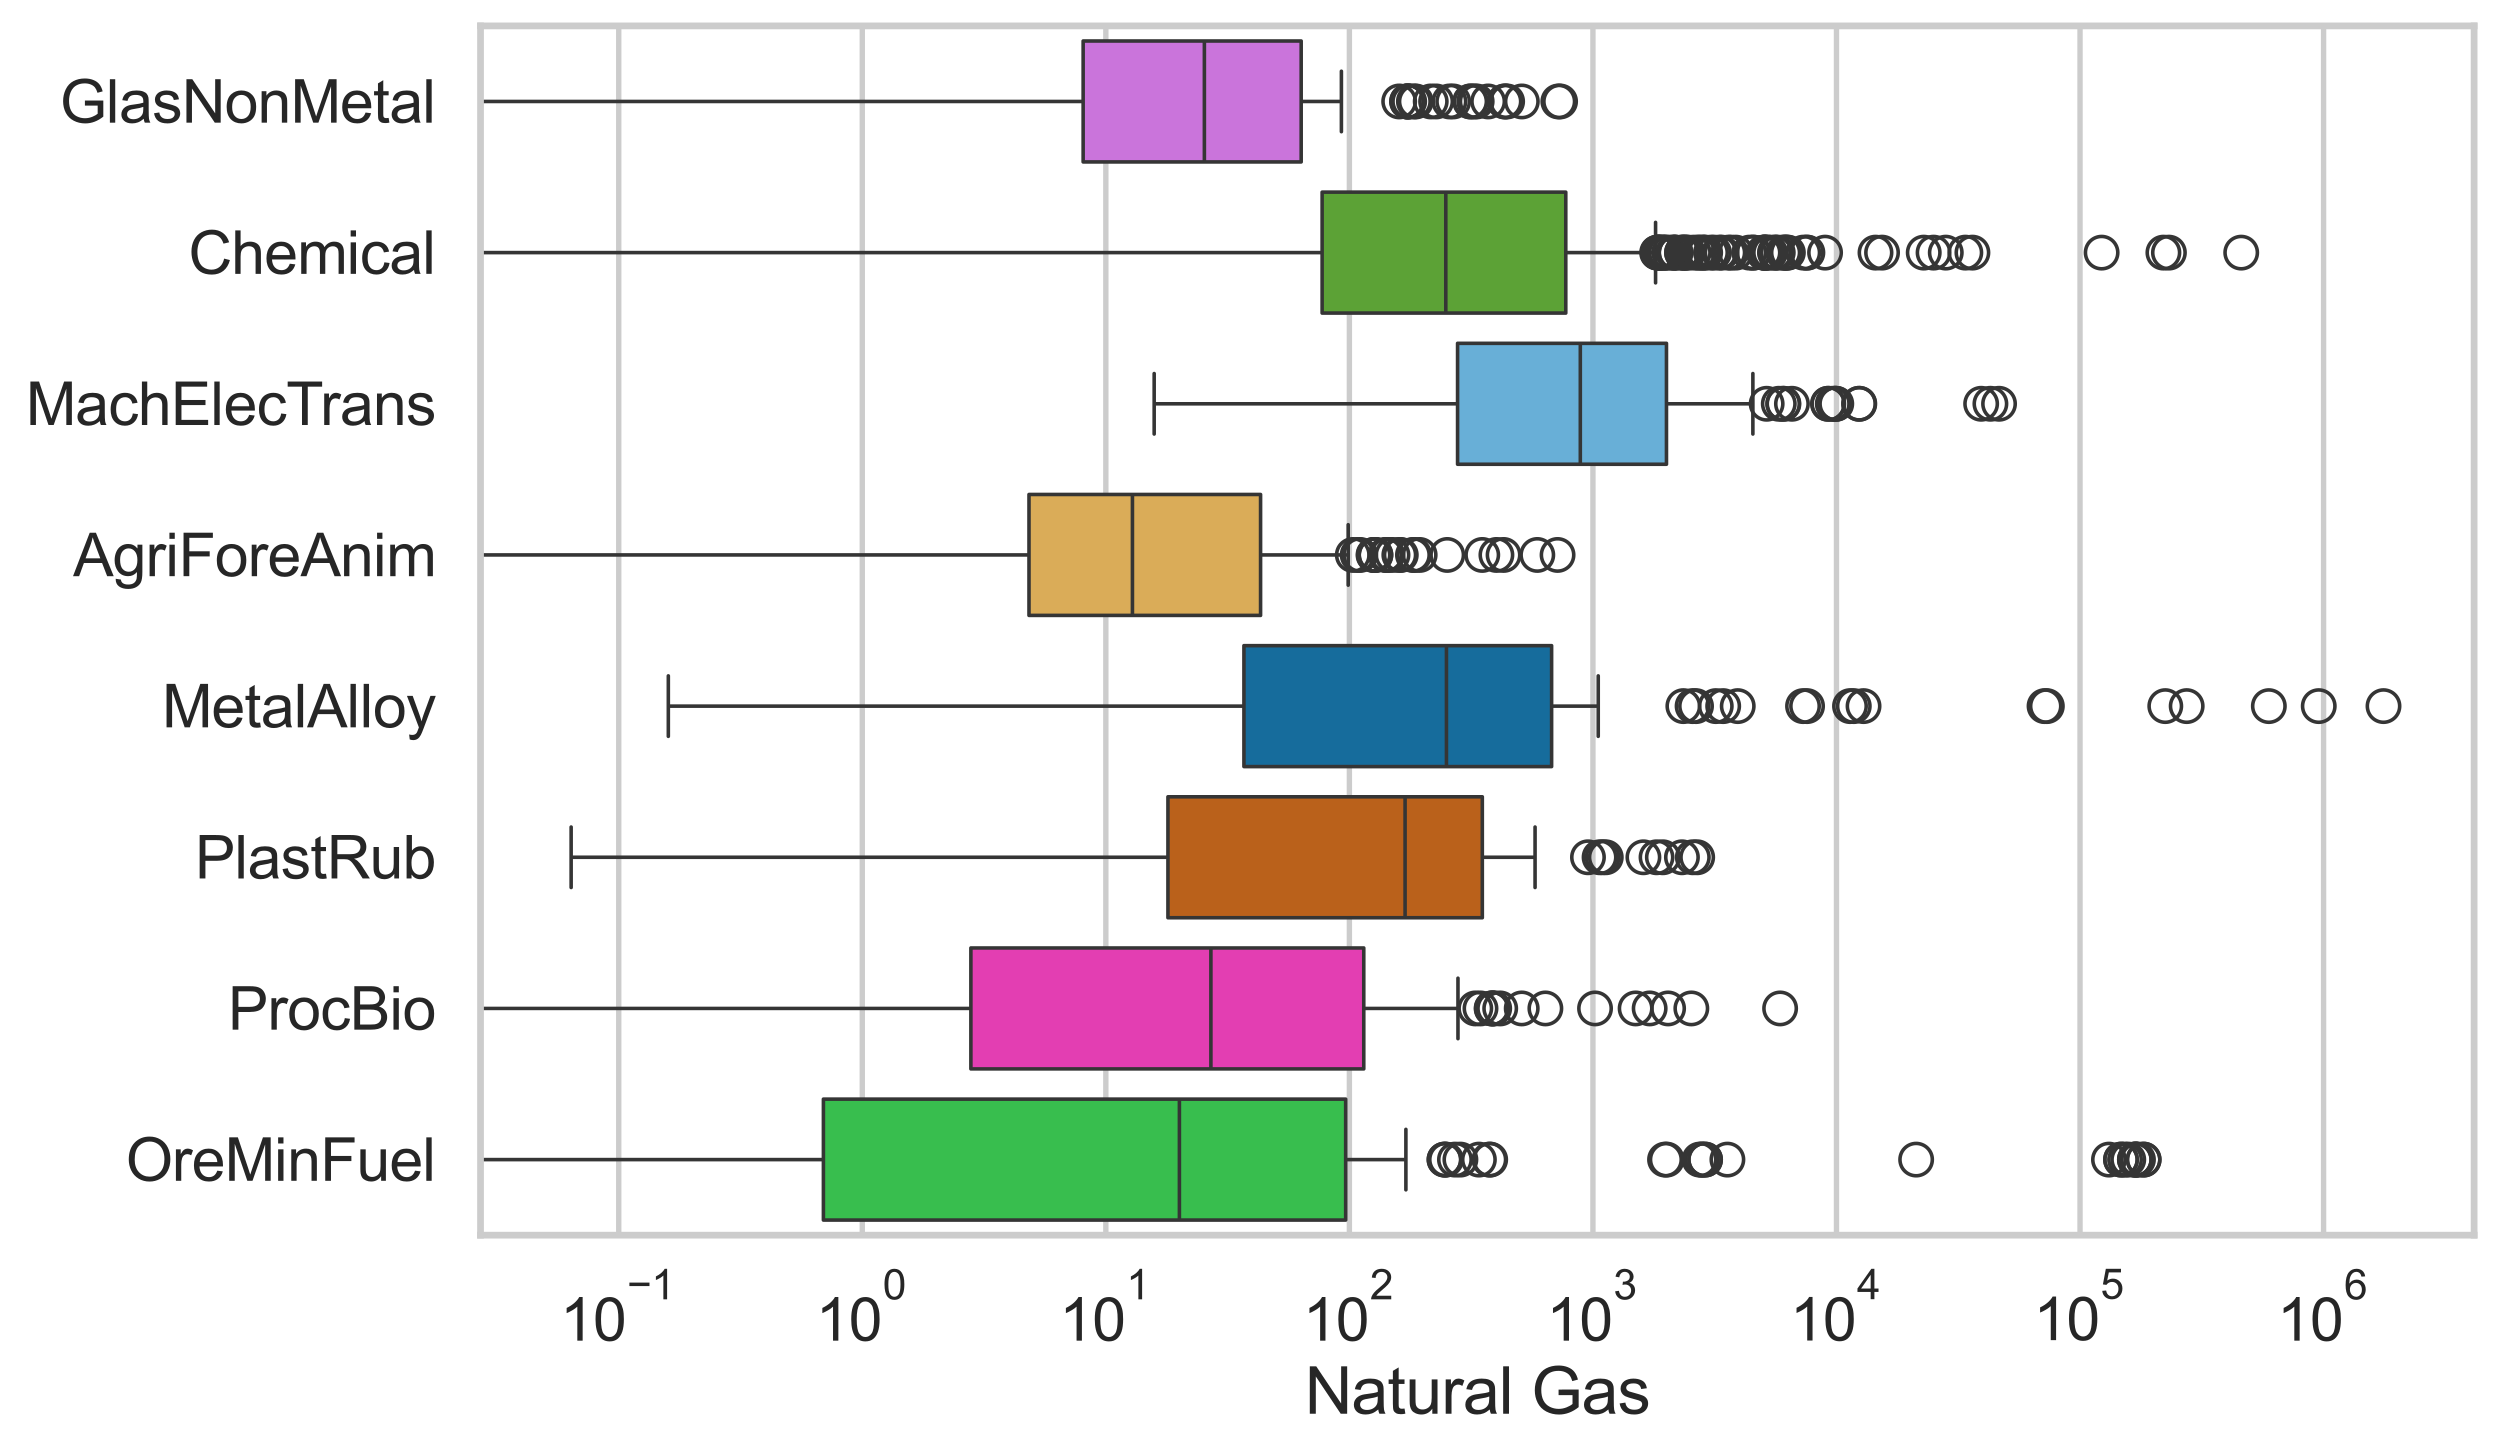 <?xml version="1.0" encoding="utf-8" standalone="no"?>
<!DOCTYPE svg PUBLIC "-//W3C//DTD SVG 1.1//EN"
  "http://www.w3.org/Graphics/SVG/1.1/DTD/svg11.dtd">
<svg xmlns:xlink="http://www.w3.org/1999/xlink" width="695.577pt" height="404.121pt" viewBox="0 0 695.577 404.121" xmlns="http://www.w3.org/2000/svg" version="1.1">
 <defs>
  <style type="text/css">*{stroke-linejoin: round; stroke-linecap: butt}</style>
 </defs>
 <g id="figure_1">
  <g id="patch_1">
   <path d="M 0 404.121 
L 695.577 404.121 
L 695.577 0 
L 0 0 
z
" style="fill: #ffffff"/>
  </g>
  <g id="axes_1">
   <g id="patch_2">
    <path d="M 133.697 343.665 
L 688.377 343.665 
L 688.377 7.2 
L 133.697 7.2 
z
" style="fill: #ffffff"/>
   </g>
   <g id="matplotlib.axis_1">
    <g id="xtick_1">
     <g id="line2d_1">
      <path d="M 172.153 343.665 
L 172.153 7.2 
" clip-path="url(#p29dac1b03d)" style="fill: none; stroke: #cccccc; stroke-width: 1.5; stroke-linecap: round"/>
     </g>
     <g id="text_1">
      <!-- $\mathdefault{10^{-1}}$ -->
      <g style="fill: #262626" transform="translate(155.818 373.18) scale(0.165 -0.165)">
       <defs>
        <path id="ArialMT-31" d="M 2384 0 
L 1822 0 
L 1822 3584 
Q 1619 3391 1289 3197 
Q 959 3003 697 2906 
L 697 3450 
Q 1169 3672 1522 3987 
Q 1875 4303 2022 4600 
L 2384 4600 
L 2384 0 
z
" transform="scale(0.016)"/>
        <path id="ArialMT-30" d="M 266 2259 
Q 266 3072 433 3567 
Q 600 4063 929 4331 
Q 1259 4600 1759 4600 
Q 2128 4600 2406 4451 
Q 2684 4303 2865 4023 
Q 3047 3744 3150 3342 
Q 3253 2941 3253 2259 
Q 3253 1453 3087 958 
Q 2922 463 2592 192 
Q 2263 -78 1759 -78 
Q 1097 -78 719 397 
Q 266 969 266 2259 
z
M 844 2259 
Q 844 1131 1108 757 
Q 1372 384 1759 384 
Q 2147 384 2411 759 
Q 2675 1134 2675 2259 
Q 2675 3391 2411 3762 
Q 2147 4134 1753 4134 
Q 1366 4134 1134 3806 
Q 844 3388 844 2259 
z
" transform="scale(0.016)"/>
        <path id="ArialMT-2212" d="M 3381 1997 
L 356 1997 
L 356 2522 
L 3381 2522 
L 3381 1997 
z
" transform="scale(0.016)"/>
       </defs>
       <use xlink:href="#ArialMT-31" transform="translate(0 0.994)"/>
       <use xlink:href="#ArialMT-30" transform="translate(55.615 0.994)"/>
       <use xlink:href="#ArialMT-2212" transform="translate(112.973 70.688) scale(0.7)"/>
       <use xlink:href="#ArialMT-31" transform="translate(153.852 70.688) scale(0.7)"/>
      </g>
     </g>
    </g>
    <g id="xtick_2">
     <g id="line2d_2">
      <path d="M 239.915 343.665 
L 239.915 7.2 
" clip-path="url(#p29dac1b03d)" style="fill: none; stroke: #cccccc; stroke-width: 1.5; stroke-linecap: round"/>
     </g>
     <g id="text_2">
      <!-- $\mathdefault{10^{0}}$ -->
      <g style="fill: #262626" transform="translate(226.963 373.18) scale(0.165 -0.165)">
       <use xlink:href="#ArialMT-31" transform="translate(0 0.994)"/>
       <use xlink:href="#ArialMT-30" transform="translate(55.615 0.994)"/>
       <use xlink:href="#ArialMT-30" transform="translate(112.973 70.688) scale(0.7)"/>
      </g>
     </g>
    </g>
    <g id="xtick_3">
     <g id="line2d_3">
      <path d="M 307.678 343.665 
L 307.678 7.2 
" clip-path="url(#p29dac1b03d)" style="fill: none; stroke: #cccccc; stroke-width: 1.5; stroke-linecap: round"/>
     </g>
     <g id="text_3">
      <!-- $\mathdefault{10^{1}}$ -->
      <g style="fill: #262626" transform="translate(294.725 373.18) scale(0.165 -0.165)">
       <use xlink:href="#ArialMT-31" transform="translate(0 0.994)"/>
       <use xlink:href="#ArialMT-30" transform="translate(55.615 0.994)"/>
       <use xlink:href="#ArialMT-31" transform="translate(112.973 70.688) scale(0.7)"/>
      </g>
     </g>
    </g>
    <g id="xtick_4">
     <g id="line2d_4">
      <path d="M 375.44 343.665 
L 375.44 7.2 
" clip-path="url(#p29dac1b03d)" style="fill: none; stroke: #cccccc; stroke-width: 1.5; stroke-linecap: round"/>
     </g>
     <g id="text_4">
      <!-- $\mathdefault{10^{2}}$ -->
      <g style="fill: #262626" transform="translate(362.488 373.18) scale(0.165 -0.165)">
       <defs>
        <path id="ArialMT-32" d="M 3222 541 
L 3222 0 
L 194 0 
Q 188 203 259 391 
Q 375 700 629 1000 
Q 884 1300 1366 1694 
Q 2113 2306 2375 2664 
Q 2638 3022 2638 3341 
Q 2638 3675 2398 3904 
Q 2159 4134 1775 4134 
Q 1369 4134 1125 3890 
Q 881 3647 878 3216 
L 300 3275 
Q 359 3922 746 4261 
Q 1134 4600 1788 4600 
Q 2447 4600 2831 4234 
Q 3216 3869 3216 3328 
Q 3216 3053 3103 2787 
Q 2991 2522 2730 2228 
Q 2469 1934 1863 1422 
Q 1356 997 1212 845 
Q 1069 694 975 541 
L 3222 541 
z
" transform="scale(0.016)"/>
       </defs>
       <use xlink:href="#ArialMT-31" transform="translate(0 0.994)"/>
       <use xlink:href="#ArialMT-30" transform="translate(55.615 0.994)"/>
       <use xlink:href="#ArialMT-32" transform="translate(112.973 70.688) scale(0.7)"/>
      </g>
     </g>
    </g>
    <g id="xtick_5">
     <g id="line2d_5">
      <path d="M 443.203 343.665 
L 443.203 7.2 
" clip-path="url(#p29dac1b03d)" style="fill: none; stroke: #cccccc; stroke-width: 1.5; stroke-linecap: round"/>
     </g>
     <g id="text_5">
      <!-- $\mathdefault{10^{3}}$ -->
      <g style="fill: #262626" transform="translate(430.25 373.18) scale(0.165 -0.165)">
       <defs>
        <path id="ArialMT-33" d="M 269 1209 
L 831 1284 
Q 928 806 1161 595 
Q 1394 384 1728 384 
Q 2125 384 2398 659 
Q 2672 934 2672 1341 
Q 2672 1728 2419 1979 
Q 2166 2231 1775 2231 
Q 1616 2231 1378 2169 
L 1441 2663 
Q 1497 2656 1531 2656 
Q 1891 2656 2178 2843 
Q 2466 3031 2466 3422 
Q 2466 3731 2256 3934 
Q 2047 4138 1716 4138 
Q 1388 4138 1169 3931 
Q 950 3725 888 3313 
L 325 3413 
Q 428 3978 793 4289 
Q 1159 4600 1703 4600 
Q 2078 4600 2393 4439 
Q 2709 4278 2876 4000 
Q 3044 3722 3044 3409 
Q 3044 3113 2884 2869 
Q 2725 2625 2413 2481 
Q 2819 2388 3044 2092 
Q 3269 1797 3269 1353 
Q 3269 753 2831 336 
Q 2394 -81 1725 -81 
Q 1122 -81 723 278 
Q 325 638 269 1209 
z
" transform="scale(0.016)"/>
       </defs>
       <use xlink:href="#ArialMT-31" transform="translate(0 0.994)"/>
       <use xlink:href="#ArialMT-30" transform="translate(55.615 0.994)"/>
       <use xlink:href="#ArialMT-33" transform="translate(112.973 70.688) scale(0.7)"/>
      </g>
     </g>
    </g>
    <g id="xtick_6">
     <g id="line2d_6">
      <path d="M 510.965 343.665 
L 510.965 7.2 
" clip-path="url(#p29dac1b03d)" style="fill: none; stroke: #cccccc; stroke-width: 1.5; stroke-linecap: round"/>
     </g>
     <g id="text_6">
      <!-- $\mathdefault{10^{4}}$ -->
      <g style="fill: #262626" transform="translate(498.013 373.015) scale(0.165 -0.165)">
       <defs>
        <path id="ArialMT-34" d="M 2069 0 
L 2069 1097 
L 81 1097 
L 81 1613 
L 2172 4581 
L 2631 4581 
L 2631 1613 
L 3250 1613 
L 3250 1097 
L 2631 1097 
L 2631 0 
L 2069 0 
z
M 2069 1613 
L 2069 3678 
L 634 1613 
L 2069 1613 
z
" transform="scale(0.016)"/>
       </defs>
       <use xlink:href="#ArialMT-31" transform="translate(0 0.202)"/>
       <use xlink:href="#ArialMT-30" transform="translate(55.615 0.202)"/>
       <use xlink:href="#ArialMT-34" transform="translate(112.973 69.895) scale(0.7)"/>
      </g>
     </g>
    </g>
    <g id="xtick_7">
     <g id="line2d_7">
      <path d="M 578.728 343.665 
L 578.728 7.2 
" clip-path="url(#p29dac1b03d)" style="fill: none; stroke: #cccccc; stroke-width: 1.5; stroke-linecap: round"/>
     </g>
     <g id="text_7">
      <!-- $\mathdefault{10^{5}}$ -->
      <g style="fill: #262626" transform="translate(565.775 373.015) scale(0.165 -0.165)">
       <defs>
        <path id="ArialMT-35" d="M 266 1200 
L 856 1250 
Q 922 819 1161 601 
Q 1400 384 1738 384 
Q 2144 384 2425 690 
Q 2706 997 2706 1503 
Q 2706 1984 2436 2262 
Q 2166 2541 1728 2541 
Q 1456 2541 1237 2417 
Q 1019 2294 894 2097 
L 366 2166 
L 809 4519 
L 3088 4519 
L 3088 3981 
L 1259 3981 
L 1013 2750 
Q 1425 3038 1878 3038 
Q 2478 3038 2890 2622 
Q 3303 2206 3303 1553 
Q 3303 931 2941 478 
Q 2500 -78 1738 -78 
Q 1113 -78 717 272 
Q 322 622 266 1200 
z
" transform="scale(0.016)"/>
       </defs>
       <use xlink:href="#ArialMT-31" transform="translate(0 0.88)"/>
       <use xlink:href="#ArialMT-30" transform="translate(55.615 0.88)"/>
       <use xlink:href="#ArialMT-35" transform="translate(112.973 70.573) scale(0.7)"/>
      </g>
     </g>
    </g>
    <g id="xtick_8">
     <g id="line2d_8">
      <path d="M 646.49 343.665 
L 646.49 7.2 
" clip-path="url(#p29dac1b03d)" style="fill: none; stroke: #cccccc; stroke-width: 1.5; stroke-linecap: round"/>
     </g>
     <g id="text_8">
      <!-- $\mathdefault{10^{6}}$ -->
      <g style="fill: #262626" transform="translate(633.537 373.18) scale(0.165 -0.165)">
       <defs>
        <path id="ArialMT-36" d="M 3184 3459 
L 2625 3416 
Q 2550 3747 2413 3897 
Q 2184 4138 1850 4138 
Q 1581 4138 1378 3988 
Q 1113 3794 959 3422 
Q 806 3050 800 2363 
Q 1003 2672 1297 2822 
Q 1591 2972 1913 2972 
Q 2475 2972 2870 2558 
Q 3266 2144 3266 1488 
Q 3266 1056 3080 686 
Q 2894 316 2569 119 
Q 2244 -78 1831 -78 
Q 1128 -78 684 439 
Q 241 956 241 2144 
Q 241 3472 731 4075 
Q 1159 4600 1884 4600 
Q 2425 4600 2770 4297 
Q 3116 3994 3184 3459 
z
M 888 1484 
Q 888 1194 1011 928 
Q 1134 663 1356 523 
Q 1578 384 1822 384 
Q 2178 384 2434 671 
Q 2691 959 2691 1453 
Q 2691 1928 2437 2201 
Q 2184 2475 1800 2475 
Q 1419 2475 1153 2201 
Q 888 1928 888 1484 
z
" transform="scale(0.016)"/>
       </defs>
       <use xlink:href="#ArialMT-31" transform="translate(0 0.994)"/>
       <use xlink:href="#ArialMT-30" transform="translate(55.615 0.994)"/>
       <use xlink:href="#ArialMT-36" transform="translate(112.973 70.688) scale(0.7)"/>
      </g>
     </g>
    </g>
    <g id="xtick_9"/>
    <g id="xtick_10"/>
    <g id="xtick_11"/>
    <g id="xtick_12"/>
    <g id="xtick_13"/>
    <g id="xtick_14"/>
    <g id="xtick_15"/>
    <g id="xtick_16"/>
    <g id="xtick_17"/>
    <g id="xtick_18"/>
    <g id="xtick_19"/>
    <g id="xtick_20"/>
    <g id="xtick_21"/>
    <g id="xtick_22"/>
    <g id="xtick_23"/>
    <g id="xtick_24"/>
    <g id="xtick_25"/>
    <g id="xtick_26"/>
    <g id="xtick_27"/>
    <g id="xtick_28"/>
    <g id="xtick_29"/>
    <g id="xtick_30"/>
    <g id="xtick_31"/>
    <g id="xtick_32"/>
    <g id="xtick_33"/>
    <g id="xtick_34"/>
    <g id="xtick_35"/>
    <g id="xtick_36"/>
    <g id="xtick_37"/>
    <g id="xtick_38"/>
    <g id="xtick_39"/>
    <g id="xtick_40"/>
    <g id="xtick_41"/>
    <g id="xtick_42"/>
    <g id="xtick_43"/>
    <g id="xtick_44"/>
    <g id="xtick_45"/>
    <g id="xtick_46"/>
    <g id="xtick_47"/>
    <g id="xtick_48"/>
    <g id="xtick_49"/>
    <g id="xtick_50"/>
    <g id="xtick_51"/>
    <g id="xtick_52"/>
    <g id="xtick_53"/>
    <g id="xtick_54"/>
    <g id="xtick_55"/>
    <g id="xtick_56"/>
    <g id="xtick_57"/>
    <g id="xtick_58"/>
    <g id="xtick_59"/>
    <g id="xtick_60"/>
    <g id="xtick_61"/>
    <g id="xtick_62"/>
    <g id="xtick_63"/>
    <g id="xtick_64"/>
    <g id="xtick_65"/>
    <g id="xtick_66"/>
    <g id="xtick_67"/>
    <g id="xtick_68"/>
    <g id="xtick_69"/>
    <g id="xtick_70"/>
    <g id="xtick_71"/>
    <g id="xtick_72"/>
    <g id="xtick_73"/>
    <g id="xtick_74"/>
    <g id="text_9">
     <!-- Natural Gas -->
     <g style="fill: #262626" transform="translate(363.021 393.344) scale(0.18 -0.18)">
      <defs>
       <path id="ArialMT-4e" d="M 488 0 
L 488 4581 
L 1109 4581 
L 3516 984 
L 3516 4581 
L 4097 4581 
L 4097 0 
L 3475 0 
L 1069 3600 
L 1069 0 
L 488 0 
z
" transform="scale(0.016)"/>
       <path id="ArialMT-61" d="M 2588 409 
Q 2275 144 1986 34 
Q 1697 -75 1366 -75 
Q 819 -75 525 192 
Q 231 459 231 875 
Q 231 1119 342 1320 
Q 453 1522 633 1644 
Q 813 1766 1038 1828 
Q 1203 1872 1538 1913 
Q 2219 1994 2541 2106 
Q 2544 2222 2544 2253 
Q 2544 2597 2384 2738 
Q 2169 2928 1744 2928 
Q 1347 2928 1158 2789 
Q 969 2650 878 2297 
L 328 2372 
Q 403 2725 575 2942 
Q 747 3159 1072 3276 
Q 1397 3394 1825 3394 
Q 2250 3394 2515 3294 
Q 2781 3194 2906 3042 
Q 3031 2891 3081 2659 
Q 3109 2516 3109 2141 
L 3109 1391 
Q 3109 606 3145 398 
Q 3181 191 3288 0 
L 2700 0 
Q 2613 175 2588 409 
z
M 2541 1666 
Q 2234 1541 1622 1453 
Q 1275 1403 1131 1340 
Q 988 1278 909 1158 
Q 831 1038 831 891 
Q 831 666 1001 516 
Q 1172 366 1500 366 
Q 1825 366 2078 508 
Q 2331 650 2450 897 
Q 2541 1088 2541 1459 
L 2541 1666 
z
" transform="scale(0.016)"/>
       <path id="ArialMT-74" d="M 1650 503 
L 1731 6 
Q 1494 -44 1306 -44 
Q 1000 -44 831 53 
Q 663 150 594 308 
Q 525 466 525 972 
L 525 2881 
L 113 2881 
L 113 3319 
L 525 3319 
L 525 4141 
L 1084 4478 
L 1084 3319 
L 1650 3319 
L 1650 2881 
L 1084 2881 
L 1084 941 
Q 1084 700 1114 631 
Q 1144 563 1211 522 
Q 1278 481 1403 481 
Q 1497 481 1650 503 
z
" transform="scale(0.016)"/>
       <path id="ArialMT-75" d="M 2597 0 
L 2597 488 
Q 2209 -75 1544 -75 
Q 1250 -75 995 37 
Q 741 150 617 320 
Q 494 491 444 738 
Q 409 903 409 1263 
L 409 3319 
L 972 3319 
L 972 1478 
Q 972 1038 1006 884 
Q 1059 663 1231 536 
Q 1403 409 1656 409 
Q 1909 409 2131 539 
Q 2353 669 2445 892 
Q 2538 1116 2538 1541 
L 2538 3319 
L 3100 3319 
L 3100 0 
L 2597 0 
z
" transform="scale(0.016)"/>
       <path id="ArialMT-72" d="M 416 0 
L 416 3319 
L 922 3319 
L 922 2816 
Q 1116 3169 1280 3281 
Q 1444 3394 1641 3394 
Q 1925 3394 2219 3213 
L 2025 2691 
Q 1819 2813 1613 2813 
Q 1428 2813 1281 2702 
Q 1134 2591 1072 2394 
Q 978 2094 978 1738 
L 978 0 
L 416 0 
z
" transform="scale(0.016)"/>
       <path id="ArialMT-6c" d="M 409 0 
L 409 4581 
L 972 4581 
L 972 0 
L 409 0 
z
" transform="scale(0.016)"/>
       <path id="ArialMT-20" transform="scale(0.016)"/>
       <path id="ArialMT-47" d="M 2638 1797 
L 2638 2334 
L 4578 2338 
L 4578 638 
Q 4131 281 3656 101 
Q 3181 -78 2681 -78 
Q 2006 -78 1454 211 
Q 903 500 622 1047 
Q 341 1594 341 2269 
Q 341 2938 620 3517 
Q 900 4097 1425 4378 
Q 1950 4659 2634 4659 
Q 3131 4659 3532 4498 
Q 3934 4338 4162 4050 
Q 4391 3763 4509 3300 
L 3963 3150 
Q 3859 3500 3706 3700 
Q 3553 3900 3268 4020 
Q 2984 4141 2638 4141 
Q 2222 4141 1919 4014 
Q 1616 3888 1430 3681 
Q 1244 3475 1141 3228 
Q 966 2803 966 2306 
Q 966 1694 1177 1281 
Q 1388 869 1791 669 
Q 2194 469 2647 469 
Q 3041 469 3416 620 
Q 3791 772 3984 944 
L 3984 1797 
L 2638 1797 
z
" transform="scale(0.016)"/>
       <path id="ArialMT-73" d="M 197 991 
L 753 1078 
Q 800 744 1014 566 
Q 1228 388 1613 388 
Q 2000 388 2187 545 
Q 2375 703 2375 916 
Q 2375 1106 2209 1216 
Q 2094 1291 1634 1406 
Q 1016 1563 777 1677 
Q 538 1791 414 1992 
Q 291 2194 291 2438 
Q 291 2659 392 2848 
Q 494 3038 669 3163 
Q 800 3259 1026 3326 
Q 1253 3394 1513 3394 
Q 1903 3394 2198 3281 
Q 2494 3169 2634 2976 
Q 2775 2784 2828 2463 
L 2278 2388 
Q 2241 2644 2061 2787 
Q 1881 2931 1553 2931 
Q 1166 2931 1000 2803 
Q 834 2675 834 2503 
Q 834 2394 903 2306 
Q 972 2216 1119 2156 
Q 1203 2125 1616 2013 
Q 2213 1853 2448 1751 
Q 2684 1650 2818 1456 
Q 2953 1263 2953 975 
Q 2953 694 2789 445 
Q 2625 197 2315 61 
Q 2006 -75 1616 -75 
Q 969 -75 630 194 
Q 291 463 197 991 
z
" transform="scale(0.016)"/>
      </defs>
      <use xlink:href="#ArialMT-4e"/>
      <use xlink:href="#ArialMT-61" transform="translate(72.217 0)"/>
      <use xlink:href="#ArialMT-74" transform="translate(127.832 0)"/>
      <use xlink:href="#ArialMT-75" transform="translate(155.615 0)"/>
      <use xlink:href="#ArialMT-72" transform="translate(211.23 0)"/>
      <use xlink:href="#ArialMT-61" transform="translate(244.531 0)"/>
      <use xlink:href="#ArialMT-6c" transform="translate(300.146 0)"/>
      <use xlink:href="#ArialMT-20" transform="translate(322.363 0)"/>
      <use xlink:href="#ArialMT-47" transform="translate(350.146 0)"/>
      <use xlink:href="#ArialMT-61" transform="translate(427.93 0)"/>
      <use xlink:href="#ArialMT-73" transform="translate(483.545 0)"/>
     </g>
    </g>
   </g>
   <g id="matplotlib.axis_2">
    <g id="ytick_1">
     <g id="text_10">
      <!-- GlasNonMetal -->
      <g style="fill: #262626" transform="translate(16.659 34.134) scale(0.165 -0.165)">
       <defs>
        <path id="ArialMT-6f" d="M 213 1659 
Q 213 2581 725 3025 
Q 1153 3394 1769 3394 
Q 2453 3394 2887 2945 
Q 3322 2497 3322 1706 
Q 3322 1066 3130 698 
Q 2938 331 2570 128 
Q 2203 -75 1769 -75 
Q 1072 -75 642 372 
Q 213 819 213 1659 
z
M 791 1659 
Q 791 1022 1069 705 
Q 1347 388 1769 388 
Q 2188 388 2466 706 
Q 2744 1025 2744 1678 
Q 2744 2294 2464 2611 
Q 2184 2928 1769 2928 
Q 1347 2928 1069 2612 
Q 791 2297 791 1659 
z
" transform="scale(0.016)"/>
        <path id="ArialMT-6e" d="M 422 0 
L 422 3319 
L 928 3319 
L 928 2847 
Q 1294 3394 1984 3394 
Q 2284 3394 2536 3286 
Q 2788 3178 2913 3003 
Q 3038 2828 3088 2588 
Q 3119 2431 3119 2041 
L 3119 0 
L 2556 0 
L 2556 2019 
Q 2556 2363 2490 2533 
Q 2425 2703 2258 2804 
Q 2091 2906 1866 2906 
Q 1506 2906 1245 2678 
Q 984 2450 984 1813 
L 984 0 
L 422 0 
z
" transform="scale(0.016)"/>
        <path id="ArialMT-4d" d="M 475 0 
L 475 4581 
L 1388 4581 
L 2472 1338 
Q 2622 884 2691 659 
Q 2769 909 2934 1394 
L 4031 4581 
L 4847 4581 
L 4847 0 
L 4263 0 
L 4263 3834 
L 2931 0 
L 2384 0 
L 1059 3900 
L 1059 0 
L 475 0 
z
" transform="scale(0.016)"/>
        <path id="ArialMT-65" d="M 2694 1069 
L 3275 997 
Q 3138 488 2766 206 
Q 2394 -75 1816 -75 
Q 1088 -75 661 373 
Q 234 822 234 1631 
Q 234 2469 665 2931 
Q 1097 3394 1784 3394 
Q 2450 3394 2872 2941 
Q 3294 2488 3294 1666 
Q 3294 1616 3291 1516 
L 816 1516 
Q 847 969 1125 678 
Q 1403 388 1819 388 
Q 2128 388 2347 550 
Q 2566 713 2694 1069 
z
M 847 1978 
L 2700 1978 
Q 2663 2397 2488 2606 
Q 2219 2931 1791 2931 
Q 1403 2931 1139 2672 
Q 875 2413 847 1978 
z
" transform="scale(0.016)"/>
       </defs>
       <use xlink:href="#ArialMT-47"/>
       <use xlink:href="#ArialMT-6c" transform="translate(77.783 0)"/>
       <use xlink:href="#ArialMT-61" transform="translate(100 0)"/>
       <use xlink:href="#ArialMT-73" transform="translate(155.615 0)"/>
       <use xlink:href="#ArialMT-4e" transform="translate(205.615 0)"/>
       <use xlink:href="#ArialMT-6f" transform="translate(277.832 0)"/>
       <use xlink:href="#ArialMT-6e" transform="translate(333.447 0)"/>
       <use xlink:href="#ArialMT-4d" transform="translate(389.062 0)"/>
       <use xlink:href="#ArialMT-65" transform="translate(472.363 0)"/>
       <use xlink:href="#ArialMT-74" transform="translate(527.979 0)"/>
       <use xlink:href="#ArialMT-61" transform="translate(555.762 0)"/>
       <use xlink:href="#ArialMT-6c" transform="translate(611.377 0)"/>
      </g>
     </g>
    </g>
    <g id="ytick_2">
     <g id="text_11">
      <!-- Chemical -->
      <g style="fill: #262626" transform="translate(52.428 76.192) scale(0.165 -0.165)">
       <defs>
        <path id="ArialMT-43" d="M 3763 1606 
L 4369 1453 
Q 4178 706 3683 314 
Q 3188 -78 2472 -78 
Q 1731 -78 1267 223 
Q 803 525 561 1097 
Q 319 1669 319 2325 
Q 319 3041 592 3573 
Q 866 4106 1370 4382 
Q 1875 4659 2481 4659 
Q 3169 4659 3637 4309 
Q 4106 3959 4291 3325 
L 3694 3184 
Q 3534 3684 3231 3912 
Q 2928 4141 2469 4141 
Q 1941 4141 1586 3887 
Q 1231 3634 1087 3207 
Q 944 2781 944 2328 
Q 944 1744 1114 1308 
Q 1284 872 1643 656 
Q 2003 441 2422 441 
Q 2931 441 3284 734 
Q 3638 1028 3763 1606 
z
" transform="scale(0.016)"/>
        <path id="ArialMT-68" d="M 422 0 
L 422 4581 
L 984 4581 
L 984 2938 
Q 1378 3394 1978 3394 
Q 2347 3394 2619 3248 
Q 2891 3103 3008 2847 
Q 3125 2591 3125 2103 
L 3125 0 
L 2563 0 
L 2563 2103 
Q 2563 2525 2380 2717 
Q 2197 2909 1863 2909 
Q 1613 2909 1392 2779 
Q 1172 2650 1078 2428 
Q 984 2206 984 1816 
L 984 0 
L 422 0 
z
" transform="scale(0.016)"/>
        <path id="ArialMT-6d" d="M 422 0 
L 422 3319 
L 925 3319 
L 925 2853 
Q 1081 3097 1340 3245 
Q 1600 3394 1931 3394 
Q 2300 3394 2536 3241 
Q 2772 3088 2869 2813 
Q 3263 3394 3894 3394 
Q 4388 3394 4653 3120 
Q 4919 2847 4919 2278 
L 4919 0 
L 4359 0 
L 4359 2091 
Q 4359 2428 4304 2576 
Q 4250 2725 4106 2815 
Q 3963 2906 3769 2906 
Q 3419 2906 3187 2673 
Q 2956 2441 2956 1928 
L 2956 0 
L 2394 0 
L 2394 2156 
Q 2394 2531 2256 2718 
Q 2119 2906 1806 2906 
Q 1569 2906 1367 2781 
Q 1166 2656 1075 2415 
Q 984 2175 984 1722 
L 984 0 
L 422 0 
z
" transform="scale(0.016)"/>
        <path id="ArialMT-69" d="M 425 3934 
L 425 4581 
L 988 4581 
L 988 3934 
L 425 3934 
z
M 425 0 
L 425 3319 
L 988 3319 
L 988 0 
L 425 0 
z
" transform="scale(0.016)"/>
        <path id="ArialMT-63" d="M 2588 1216 
L 3141 1144 
Q 3050 572 2676 248 
Q 2303 -75 1759 -75 
Q 1078 -75 664 370 
Q 250 816 250 1647 
Q 250 2184 428 2587 
Q 606 2991 970 3192 
Q 1334 3394 1763 3394 
Q 2303 3394 2647 3120 
Q 2991 2847 3088 2344 
L 2541 2259 
Q 2463 2594 2264 2762 
Q 2066 2931 1784 2931 
Q 1359 2931 1093 2626 
Q 828 2322 828 1663 
Q 828 994 1084 691 
Q 1341 388 1753 388 
Q 2084 388 2306 591 
Q 2528 794 2588 1216 
z
" transform="scale(0.016)"/>
       </defs>
       <use xlink:href="#ArialMT-43"/>
       <use xlink:href="#ArialMT-68" transform="translate(72.217 0)"/>
       <use xlink:href="#ArialMT-65" transform="translate(127.832 0)"/>
       <use xlink:href="#ArialMT-6d" transform="translate(183.447 0)"/>
       <use xlink:href="#ArialMT-69" transform="translate(266.748 0)"/>
       <use xlink:href="#ArialMT-63" transform="translate(288.965 0)"/>
       <use xlink:href="#ArialMT-61" transform="translate(338.965 0)"/>
       <use xlink:href="#ArialMT-6c" transform="translate(394.58 0)"/>
      </g>
     </g>
    </g>
    <g id="ytick_3">
     <g id="text_12">
      <!-- MachElecTrans -->
      <g style="fill: #262626" transform="translate(7.2 118.25) scale(0.165 -0.165)">
       <defs>
        <path id="ArialMT-45" d="M 506 0 
L 506 4581 
L 3819 4581 
L 3819 4041 
L 1113 4041 
L 1113 2638 
L 3647 2638 
L 3647 2100 
L 1113 2100 
L 1113 541 
L 3925 541 
L 3925 0 
L 506 0 
z
" transform="scale(0.016)"/>
        <path id="ArialMT-54" d="M 1659 0 
L 1659 4041 
L 150 4041 
L 150 4581 
L 3781 4581 
L 3781 4041 
L 2266 4041 
L 2266 0 
L 1659 0 
z
" transform="scale(0.016)"/>
       </defs>
       <use xlink:href="#ArialMT-4d"/>
       <use xlink:href="#ArialMT-61" transform="translate(83.301 0)"/>
       <use xlink:href="#ArialMT-63" transform="translate(138.916 0)"/>
       <use xlink:href="#ArialMT-68" transform="translate(188.916 0)"/>
       <use xlink:href="#ArialMT-45" transform="translate(244.531 0)"/>
       <use xlink:href="#ArialMT-6c" transform="translate(311.23 0)"/>
       <use xlink:href="#ArialMT-65" transform="translate(333.447 0)"/>
       <use xlink:href="#ArialMT-63" transform="translate(389.062 0)"/>
       <use xlink:href="#ArialMT-54" transform="translate(439.062 0)"/>
       <use xlink:href="#ArialMT-72" transform="translate(496.396 0)"/>
       <use xlink:href="#ArialMT-61" transform="translate(529.697 0)"/>
       <use xlink:href="#ArialMT-6e" transform="translate(585.312 0)"/>
       <use xlink:href="#ArialMT-73" transform="translate(640.928 0)"/>
      </g>
     </g>
    </g>
    <g id="ytick_4">
     <g id="text_13">
      <!-- AgriForeAnim -->
      <g style="fill: #262626" transform="translate(20.341 160.308) scale(0.165 -0.165)">
       <defs>
        <path id="ArialMT-41" d="M -9 0 
L 1750 4581 
L 2403 4581 
L 4278 0 
L 3588 0 
L 3053 1388 
L 1138 1388 
L 634 0 
L -9 0 
z
M 1313 1881 
L 2866 1881 
L 2388 3150 
Q 2169 3728 2063 4100 
Q 1975 3659 1816 3225 
L 1313 1881 
z
" transform="scale(0.016)"/>
        <path id="ArialMT-67" d="M 319 -275 
L 866 -356 
Q 900 -609 1056 -725 
Q 1266 -881 1628 -881 
Q 2019 -881 2231 -725 
Q 2444 -569 2519 -288 
Q 2563 -116 2559 434 
Q 2191 0 1641 0 
Q 956 0 581 494 
Q 206 988 206 1678 
Q 206 2153 378 2554 
Q 550 2956 876 3175 
Q 1203 3394 1644 3394 
Q 2231 3394 2613 2919 
L 2613 3319 
L 3131 3319 
L 3131 450 
Q 3131 -325 2973 -648 
Q 2816 -972 2473 -1159 
Q 2131 -1347 1631 -1347 
Q 1038 -1347 672 -1080 
Q 306 -813 319 -275 
z
M 784 1719 
Q 784 1066 1043 766 
Q 1303 466 1694 466 
Q 2081 466 2343 764 
Q 2606 1063 2606 1700 
Q 2606 2309 2336 2618 
Q 2066 2928 1684 2928 
Q 1309 2928 1046 2623 
Q 784 2319 784 1719 
z
" transform="scale(0.016)"/>
        <path id="ArialMT-46" d="M 525 0 
L 525 4581 
L 3616 4581 
L 3616 4041 
L 1131 4041 
L 1131 2622 
L 3281 2622 
L 3281 2081 
L 1131 2081 
L 1131 0 
L 525 0 
z
" transform="scale(0.016)"/>
       </defs>
       <use xlink:href="#ArialMT-41"/>
       <use xlink:href="#ArialMT-67" transform="translate(66.699 0)"/>
       <use xlink:href="#ArialMT-72" transform="translate(122.314 0)"/>
       <use xlink:href="#ArialMT-69" transform="translate(155.615 0)"/>
       <use xlink:href="#ArialMT-46" transform="translate(177.832 0)"/>
       <use xlink:href="#ArialMT-6f" transform="translate(238.916 0)"/>
       <use xlink:href="#ArialMT-72" transform="translate(294.531 0)"/>
       <use xlink:href="#ArialMT-65" transform="translate(327.832 0)"/>
       <use xlink:href="#ArialMT-41" transform="translate(383.447 0)"/>
       <use xlink:href="#ArialMT-6e" transform="translate(450.146 0)"/>
       <use xlink:href="#ArialMT-69" transform="translate(505.762 0)"/>
       <use xlink:href="#ArialMT-6d" transform="translate(527.979 0)"/>
      </g>
     </g>
    </g>
    <g id="ytick_5">
     <g id="text_14">
      <!-- MetalAlloy -->
      <g style="fill: #262626" transform="translate(45.088 202.366) scale(0.165 -0.165)">
       <defs>
        <path id="ArialMT-79" d="M 397 -1278 
L 334 -750 
Q 519 -800 656 -800 
Q 844 -800 956 -737 
Q 1069 -675 1141 -563 
Q 1194 -478 1313 -144 
Q 1328 -97 1363 -6 
L 103 3319 
L 709 3319 
L 1400 1397 
Q 1534 1031 1641 628 
Q 1738 1016 1872 1384 
L 2581 3319 
L 3144 3319 
L 1881 -56 
Q 1678 -603 1566 -809 
Q 1416 -1088 1222 -1217 
Q 1028 -1347 759 -1347 
Q 597 -1347 397 -1278 
z
" transform="scale(0.016)"/>
       </defs>
       <use xlink:href="#ArialMT-4d"/>
       <use xlink:href="#ArialMT-65" transform="translate(83.301 0)"/>
       <use xlink:href="#ArialMT-74" transform="translate(138.916 0)"/>
       <use xlink:href="#ArialMT-61" transform="translate(166.699 0)"/>
       <use xlink:href="#ArialMT-6c" transform="translate(222.314 0)"/>
       <use xlink:href="#ArialMT-41" transform="translate(244.531 0)"/>
       <use xlink:href="#ArialMT-6c" transform="translate(311.23 0)"/>
       <use xlink:href="#ArialMT-6c" transform="translate(333.447 0)"/>
       <use xlink:href="#ArialMT-6f" transform="translate(355.664 0)"/>
       <use xlink:href="#ArialMT-79" transform="translate(411.279 0)"/>
      </g>
     </g>
    </g>
    <g id="ytick_6">
     <g id="text_15">
      <!-- PlastRub -->
      <g style="fill: #262626" transform="translate(54.248 244.425) scale(0.165 -0.165)">
       <defs>
        <path id="ArialMT-50" d="M 494 0 
L 494 4581 
L 2222 4581 
Q 2678 4581 2919 4538 
Q 3256 4481 3484 4323 
Q 3713 4166 3852 3881 
Q 3991 3597 3991 3256 
Q 3991 2672 3619 2267 
Q 3247 1863 2275 1863 
L 1100 1863 
L 1100 0 
L 494 0 
z
M 1100 2403 
L 2284 2403 
Q 2872 2403 3119 2622 
Q 3366 2841 3366 3238 
Q 3366 3525 3220 3729 
Q 3075 3934 2838 4000 
Q 2684 4041 2272 4041 
L 1100 4041 
L 1100 2403 
z
" transform="scale(0.016)"/>
        <path id="ArialMT-52" d="M 503 0 
L 503 4581 
L 2534 4581 
Q 3147 4581 3465 4457 
Q 3784 4334 3975 4021 
Q 4166 3709 4166 3331 
Q 4166 2844 3850 2509 
Q 3534 2175 2875 2084 
Q 3116 1969 3241 1856 
Q 3506 1613 3744 1247 
L 4541 0 
L 3778 0 
L 3172 953 
Q 2906 1366 2734 1584 
Q 2563 1803 2427 1890 
Q 2291 1978 2150 2013 
Q 2047 2034 1813 2034 
L 1109 2034 
L 1109 0 
L 503 0 
z
M 1109 2559 
L 2413 2559 
Q 2828 2559 3062 2645 
Q 3297 2731 3419 2920 
Q 3541 3109 3541 3331 
Q 3541 3656 3305 3865 
Q 3069 4075 2559 4075 
L 1109 4075 
L 1109 2559 
z
" transform="scale(0.016)"/>
        <path id="ArialMT-62" d="M 941 0 
L 419 0 
L 419 4581 
L 981 4581 
L 981 2947 
Q 1338 3394 1891 3394 
Q 2197 3394 2470 3270 
Q 2744 3147 2920 2923 
Q 3097 2700 3197 2384 
Q 3297 2069 3297 1709 
Q 3297 856 2875 390 
Q 2453 -75 1863 -75 
Q 1275 -75 941 416 
L 941 0 
z
M 934 1684 
Q 934 1088 1097 822 
Q 1363 388 1816 388 
Q 2184 388 2453 708 
Q 2722 1028 2722 1663 
Q 2722 2313 2464 2622 
Q 2206 2931 1841 2931 
Q 1472 2931 1203 2611 
Q 934 2291 934 1684 
z
" transform="scale(0.016)"/>
       </defs>
       <use xlink:href="#ArialMT-50"/>
       <use xlink:href="#ArialMT-6c" transform="translate(66.699 0)"/>
       <use xlink:href="#ArialMT-61" transform="translate(88.916 0)"/>
       <use xlink:href="#ArialMT-73" transform="translate(144.531 0)"/>
       <use xlink:href="#ArialMT-74" transform="translate(194.531 0)"/>
       <use xlink:href="#ArialMT-52" transform="translate(222.314 0)"/>
       <use xlink:href="#ArialMT-75" transform="translate(294.531 0)"/>
       <use xlink:href="#ArialMT-62" transform="translate(350.146 0)"/>
      </g>
     </g>
    </g>
    <g id="ytick_7">
     <g id="text_16">
      <!-- ProcBio -->
      <g style="fill: #262626" transform="translate(63.424 286.483) scale(0.165 -0.165)">
       <defs>
        <path id="ArialMT-42" d="M 469 0 
L 469 4581 
L 2188 4581 
Q 2713 4581 3030 4442 
Q 3347 4303 3526 4014 
Q 3706 3725 3706 3409 
Q 3706 3116 3547 2856 
Q 3388 2597 3066 2438 
Q 3481 2316 3704 2022 
Q 3928 1728 3928 1328 
Q 3928 1006 3792 729 
Q 3656 453 3456 303 
Q 3256 153 2954 76 
Q 2653 0 2216 0 
L 469 0 
z
M 1075 2656 
L 2066 2656 
Q 2469 2656 2644 2709 
Q 2875 2778 2992 2937 
Q 3109 3097 3109 3338 
Q 3109 3566 3000 3739 
Q 2891 3913 2687 3977 
Q 2484 4041 1991 4041 
L 1075 4041 
L 1075 2656 
z
M 1075 541 
L 2216 541 
Q 2509 541 2628 563 
Q 2838 600 2978 687 
Q 3119 775 3209 942 
Q 3300 1109 3300 1328 
Q 3300 1584 3169 1773 
Q 3038 1963 2805 2039 
Q 2572 2116 2134 2116 
L 1075 2116 
L 1075 541 
z
" transform="scale(0.016)"/>
       </defs>
       <use xlink:href="#ArialMT-50"/>
       <use xlink:href="#ArialMT-72" transform="translate(66.699 0)"/>
       <use xlink:href="#ArialMT-6f" transform="translate(100 0)"/>
       <use xlink:href="#ArialMT-63" transform="translate(155.615 0)"/>
       <use xlink:href="#ArialMT-42" transform="translate(205.615 0)"/>
       <use xlink:href="#ArialMT-69" transform="translate(272.314 0)"/>
       <use xlink:href="#ArialMT-6f" transform="translate(294.531 0)"/>
      </g>
     </g>
    </g>
    <g id="ytick_8">
     <g id="text_17">
      <!-- OreMinFuel -->
      <g style="fill: #262626" transform="translate(35.013 328.541) scale(0.165 -0.165)">
       <defs>
        <path id="ArialMT-4f" d="M 309 2231 
Q 309 3372 921 4017 
Q 1534 4663 2503 4663 
Q 3138 4663 3647 4359 
Q 4156 4056 4423 3514 
Q 4691 2972 4691 2284 
Q 4691 1588 4409 1038 
Q 4128 488 3612 205 
Q 3097 -78 2500 -78 
Q 1853 -78 1343 234 
Q 834 547 571 1087 
Q 309 1628 309 2231 
z
M 934 2222 
Q 934 1394 1379 917 
Q 1825 441 2497 441 
Q 3181 441 3623 922 
Q 4066 1403 4066 2288 
Q 4066 2847 3877 3264 
Q 3688 3681 3323 3911 
Q 2959 4141 2506 4141 
Q 1863 4141 1398 3698 
Q 934 3256 934 2222 
z
" transform="scale(0.016)"/>
       </defs>
       <use xlink:href="#ArialMT-4f"/>
       <use xlink:href="#ArialMT-72" transform="translate(77.783 0)"/>
       <use xlink:href="#ArialMT-65" transform="translate(111.084 0)"/>
       <use xlink:href="#ArialMT-4d" transform="translate(166.699 0)"/>
       <use xlink:href="#ArialMT-69" transform="translate(250 0)"/>
       <use xlink:href="#ArialMT-6e" transform="translate(272.217 0)"/>
       <use xlink:href="#ArialMT-46" transform="translate(327.832 0)"/>
       <use xlink:href="#ArialMT-75" transform="translate(388.916 0)"/>
       <use xlink:href="#ArialMT-65" transform="translate(444.531 0)"/>
       <use xlink:href="#ArialMT-6c" transform="translate(500.146 0)"/>
      </g>
     </g>
    </g>
   </g>
   <g id="patch_3">
    <path d="M 301.365 11.406 
L 301.365 45.052 
L 362.029 45.052 
L 362.029 11.406 
L 301.365 11.406 
z
" clip-path="url(#p29dac1b03d)" style="fill: #ca74db; stroke: #353535; stroke-linejoin: miter"/>
   </g>
   <g id="line2d_9">
    <path d="M 301.365 28.229 
L -1 28.229 
" clip-path="url(#p29dac1b03d)" style="fill: none; stroke: #353535"/>
   </g>
   <g id="line2d_10">
    <path d="M 362.029 28.229 
L 373.218 28.229 
" clip-path="url(#p29dac1b03d)" style="fill: none; stroke: #353535"/>
   </g>
   <g id="line2d_11">
    <path clip-path="url(#p29dac1b03d)" style="fill: none; stroke: #353535; stroke-linecap: round"/>
   </g>
   <g id="line2d_12">
    <path d="M 373.218 19.817 
L 373.218 36.641 
" clip-path="url(#p29dac1b03d)" style="fill: none; stroke: #353535; stroke-linecap: round"/>
   </g>
   <g id="line2d_13">
    <defs>
     <path id="m1d80030fcc" d="M 0 4.5 
C 1.193 4.5 2.338 4.026 3.182 3.182 
C 4.026 2.338 4.5 1.193 4.5 0 
C 4.5 -1.193 4.026 -2.338 3.182 -3.182 
C 2.338 -4.026 1.193 -4.5 0 -4.5 
C -1.193 -4.5 -2.338 -4.026 -3.182 -3.182 
C -4.026 -2.338 -4.5 -1.193 -4.5 0 
C -4.5 1.193 -4.026 2.338 -3.182 3.182 
C -2.338 4.026 -1.193 4.5 0 4.5 
z
" style="stroke: #353535"/>
    </defs>
    <g clip-path="url(#p29dac1b03d)">
     <use xlink:href="#m1d80030fcc" x="393.386" y="28.229" style="fill-opacity: 0; stroke: #353535"/>
     <use xlink:href="#m1d80030fcc" x="419.329" y="28.229" style="fill-opacity: 0; stroke: #353535"/>
     <use xlink:href="#m1d80030fcc" x="409.051" y="28.229" style="fill-opacity: 0; stroke: #353535"/>
     <use xlink:href="#m1d80030fcc" x="392.087" y="28.229" style="fill-opacity: 0; stroke: #353535"/>
     <use xlink:href="#m1d80030fcc" x="410.195" y="28.229" style="fill-opacity: 0; stroke: #353535"/>
     <use xlink:href="#m1d80030fcc" x="418.591" y="28.229" style="fill-opacity: 0; stroke: #353535"/>
     <use xlink:href="#m1d80030fcc" x="418.774" y="28.229" style="fill-opacity: 0; stroke: #353535"/>
     <use xlink:href="#m1d80030fcc" x="404.324" y="28.229" style="fill-opacity: 0; stroke: #353535"/>
     <use xlink:href="#m1d80030fcc" x="391.474" y="28.229" style="fill-opacity: 0; stroke: #353535"/>
     <use xlink:href="#m1d80030fcc" x="403.28" y="28.229" style="fill-opacity: 0; stroke: #353535"/>
     <use xlink:href="#m1d80030fcc" x="434.062" y="28.229" style="fill-opacity: 0; stroke: #353535"/>
     <use xlink:href="#m1d80030fcc" x="414.048" y="28.229" style="fill-opacity: 0; stroke: #353535"/>
     <use xlink:href="#m1d80030fcc" x="393.907" y="28.229" style="fill-opacity: 0; stroke: #353535"/>
     <use xlink:href="#m1d80030fcc" x="423.417" y="28.229" style="fill-opacity: 0; stroke: #353535"/>
     <use xlink:href="#m1d80030fcc" x="409.211" y="28.229" style="fill-opacity: 0; stroke: #353535"/>
     <use xlink:href="#m1d80030fcc" x="399.574" y="28.229" style="fill-opacity: 0; stroke: #353535"/>
     <use xlink:href="#m1d80030fcc" x="391.546" y="28.229" style="fill-opacity: 0; stroke: #353535"/>
     <use xlink:href="#m1d80030fcc" x="391.706" y="28.229" style="fill-opacity: 0; stroke: #353535"/>
     <use xlink:href="#m1d80030fcc" x="389.296" y="28.229" style="fill-opacity: 0; stroke: #353535"/>
     <use xlink:href="#m1d80030fcc" x="410.854" y="28.229" style="fill-opacity: 0; stroke: #353535"/>
     <use xlink:href="#m1d80030fcc" x="398.073" y="28.229" style="fill-opacity: 0; stroke: #353535"/>
     <use xlink:href="#m1d80030fcc" x="391.715" y="28.229" style="fill-opacity: 0; stroke: #353535"/>
     <use xlink:href="#m1d80030fcc" x="433.582" y="28.229" style="fill-opacity: 0; stroke: #353535"/>
    </g>
   </g>
   <g id="patch_4">
    <path d="M 367.856 53.464 
L 367.856 87.11 
L 435.648 87.11 
L 435.648 53.464 
L 367.856 53.464 
z
" clip-path="url(#p29dac1b03d)" style="fill: #5ca236; stroke: #353535; stroke-linejoin: miter"/>
   </g>
   <g id="line2d_14">
    <path d="M 367.856 70.287 
L -1 70.287 
" clip-path="url(#p29dac1b03d)" style="fill: none; stroke: #353535"/>
   </g>
   <g id="line2d_15">
    <path d="M 435.648 70.287 
L 460.631 70.287 
" clip-path="url(#p29dac1b03d)" style="fill: none; stroke: #353535"/>
   </g>
   <g id="line2d_16">
    <path clip-path="url(#p29dac1b03d)" style="fill: none; stroke: #353535; stroke-linecap: round"/>
   </g>
   <g id="line2d_17">
    <path d="M 460.631 61.875 
L 460.631 78.699 
" clip-path="url(#p29dac1b03d)" style="fill: none; stroke: #353535; stroke-linecap: round"/>
   </g>
   <g id="line2d_18">
    <g clip-path="url(#p29dac1b03d)">
     <use xlink:href="#m1d80030fcc" x="521.822" y="70.287" style="fill-opacity: 0; stroke: #353535"/>
     <use xlink:href="#m1d80030fcc" x="461.794" y="70.287" style="fill-opacity: 0; stroke: #353535"/>
     <use xlink:href="#m1d80030fcc" x="461.724" y="70.287" style="fill-opacity: 0; stroke: #353535"/>
     <use xlink:href="#m1d80030fcc" x="465.767" y="70.287" style="fill-opacity: 0; stroke: #353535"/>
     <use xlink:href="#m1d80030fcc" x="474.109" y="70.287" style="fill-opacity: 0; stroke: #353535"/>
     <use xlink:href="#m1d80030fcc" x="601.925" y="70.287" style="fill-opacity: 0; stroke: #353535"/>
     <use xlink:href="#m1d80030fcc" x="461.284" y="70.287" style="fill-opacity: 0; stroke: #353535"/>
     <use xlink:href="#m1d80030fcc" x="476.058" y="70.287" style="fill-opacity: 0; stroke: #353535"/>
     <use xlink:href="#m1d80030fcc" x="487.843" y="70.287" style="fill-opacity: 0; stroke: #353535"/>
     <use xlink:href="#m1d80030fcc" x="496.169" y="70.287" style="fill-opacity: 0; stroke: #353535"/>
     <use xlink:href="#m1d80030fcc" x="493.969" y="70.287" style="fill-opacity: 0; stroke: #353535"/>
     <use xlink:href="#m1d80030fcc" x="467.978" y="70.287" style="fill-opacity: 0; stroke: #353535"/>
     <use xlink:href="#m1d80030fcc" x="474.424" y="70.287" style="fill-opacity: 0; stroke: #353535"/>
     <use xlink:href="#m1d80030fcc" x="546.816" y="70.287" style="fill-opacity: 0; stroke: #353535"/>
     <use xlink:href="#m1d80030fcc" x="584.734" y="70.287" style="fill-opacity: 0; stroke: #353535"/>
     <use xlink:href="#m1d80030fcc" x="523.643" y="70.287" style="fill-opacity: 0; stroke: #353535"/>
     <use xlink:href="#m1d80030fcc" x="472.45" y="70.287" style="fill-opacity: 0; stroke: #353535"/>
     <use xlink:href="#m1d80030fcc" x="491.872" y="70.287" style="fill-opacity: 0; stroke: #353535"/>
     <use xlink:href="#m1d80030fcc" x="537.979" y="70.287" style="fill-opacity: 0; stroke: #353535"/>
     <use xlink:href="#m1d80030fcc" x="468.741" y="70.287" style="fill-opacity: 0; stroke: #353535"/>
     <use xlink:href="#m1d80030fcc" x="535.242" y="70.287" style="fill-opacity: 0; stroke: #353535"/>
     <use xlink:href="#m1d80030fcc" x="480.878" y="70.287" style="fill-opacity: 0; stroke: #353535"/>
     <use xlink:href="#m1d80030fcc" x="472.765" y="70.287" style="fill-opacity: 0; stroke: #353535"/>
     <use xlink:href="#m1d80030fcc" x="471.252" y="70.287" style="fill-opacity: 0; stroke: #353535"/>
     <use xlink:href="#m1d80030fcc" x="486.724" y="70.287" style="fill-opacity: 0; stroke: #353535"/>
     <use xlink:href="#m1d80030fcc" x="469.185" y="70.287" style="fill-opacity: 0; stroke: #353535"/>
     <use xlink:href="#m1d80030fcc" x="490.665" y="70.287" style="fill-opacity: 0; stroke: #353535"/>
     <use xlink:href="#m1d80030fcc" x="541.374" y="70.287" style="fill-opacity: 0; stroke: #353535"/>
     <use xlink:href="#m1d80030fcc" x="548.788" y="70.287" style="fill-opacity: 0; stroke: #353535"/>
     <use xlink:href="#m1d80030fcc" x="492.493" y="70.287" style="fill-opacity: 0; stroke: #353535"/>
     <use xlink:href="#m1d80030fcc" x="473.652" y="70.287" style="fill-opacity: 0; stroke: #353535"/>
     <use xlink:href="#m1d80030fcc" x="469.653" y="70.287" style="fill-opacity: 0; stroke: #353535"/>
     <use xlink:href="#m1d80030fcc" x="502.666" y="70.287" style="fill-opacity: 0; stroke: #353535"/>
     <use xlink:href="#m1d80030fcc" x="463.113" y="70.287" style="fill-opacity: 0; stroke: #353535"/>
     <use xlink:href="#m1d80030fcc" x="497.189" y="70.287" style="fill-opacity: 0; stroke: #353535"/>
     <use xlink:href="#m1d80030fcc" x="466.176" y="70.287" style="fill-opacity: 0; stroke: #353535"/>
     <use xlink:href="#m1d80030fcc" x="479.004" y="70.287" style="fill-opacity: 0; stroke: #353535"/>
     <use xlink:href="#m1d80030fcc" x="501.733" y="70.287" style="fill-opacity: 0; stroke: #353535"/>
     <use xlink:href="#m1d80030fcc" x="494.624" y="70.287" style="fill-opacity: 0; stroke: #353535"/>
     <use xlink:href="#m1d80030fcc" x="464.399" y="70.287" style="fill-opacity: 0; stroke: #353535"/>
     <use xlink:href="#m1d80030fcc" x="507.789" y="70.287" style="fill-opacity: 0; stroke: #353535"/>
     <use xlink:href="#m1d80030fcc" x="462.882" y="70.287" style="fill-opacity: 0; stroke: #353535"/>
     <use xlink:href="#m1d80030fcc" x="468.557" y="70.287" style="fill-opacity: 0; stroke: #353535"/>
     <use xlink:href="#m1d80030fcc" x="461.065" y="70.287" style="fill-opacity: 0; stroke: #353535"/>
     <use xlink:href="#m1d80030fcc" x="487.851" y="70.287" style="fill-opacity: 0; stroke: #353535"/>
     <use xlink:href="#m1d80030fcc" x="461.564" y="70.287" style="fill-opacity: 0; stroke: #353535"/>
     <use xlink:href="#m1d80030fcc" x="466.146" y="70.287" style="fill-opacity: 0; stroke: #353535"/>
     <use xlink:href="#m1d80030fcc" x="496.374" y="70.287" style="fill-opacity: 0; stroke: #353535"/>
     <use xlink:href="#m1d80030fcc" x="490.864" y="70.287" style="fill-opacity: 0; stroke: #353535"/>
     <use xlink:href="#m1d80030fcc" x="482.952" y="70.287" style="fill-opacity: 0; stroke: #353535"/>
     <use xlink:href="#m1d80030fcc" x="623.575" y="70.287" style="fill-opacity: 0; stroke: #353535"/>
     <use xlink:href="#m1d80030fcc" x="478.41" y="70.287" style="fill-opacity: 0; stroke: #353535"/>
     <use xlink:href="#m1d80030fcc" x="497.438" y="70.287" style="fill-opacity: 0; stroke: #353535"/>
     <use xlink:href="#m1d80030fcc" x="491.039" y="70.287" style="fill-opacity: 0; stroke: #353535"/>
     <use xlink:href="#m1d80030fcc" x="493.848" y="70.287" style="fill-opacity: 0; stroke: #353535"/>
     <use xlink:href="#m1d80030fcc" x="603.457" y="70.287" style="fill-opacity: 0; stroke: #353535"/>
     <use xlink:href="#m1d80030fcc" x="496.809" y="70.287" style="fill-opacity: 0; stroke: #353535"/>
     <use xlink:href="#m1d80030fcc" x="491.125" y="70.287" style="fill-opacity: 0; stroke: #353535"/>
     <use xlink:href="#m1d80030fcc" x="481.592" y="70.287" style="fill-opacity: 0; stroke: #353535"/>
     <use xlink:href="#m1d80030fcc" x="465.5" y="70.287" style="fill-opacity: 0; stroke: #353535"/>
     <use xlink:href="#m1d80030fcc" x="462.569" y="70.287" style="fill-opacity: 0; stroke: #353535"/>
     <use xlink:href="#m1d80030fcc" x="476.889" y="70.287" style="fill-opacity: 0; stroke: #353535"/>
     <use xlink:href="#m1d80030fcc" x="491.08" y="70.287" style="fill-opacity: 0; stroke: #353535"/>
     <use xlink:href="#m1d80030fcc" x="463.484" y="70.287" style="fill-opacity: 0; stroke: #353535"/>
     <use xlink:href="#m1d80030fcc" x="468.005" y="70.287" style="fill-opacity: 0; stroke: #353535"/>
     <use xlink:href="#m1d80030fcc" x="461.247" y="70.287" style="fill-opacity: 0; stroke: #353535"/>
     <use xlink:href="#m1d80030fcc" x="502.872" y="70.287" style="fill-opacity: 0; stroke: #353535"/>
    </g>
   </g>
   <g id="patch_5">
    <path d="M 405.542 95.522 
L 405.542 129.168 
L 463.663 129.168 
L 463.663 95.522 
L 405.542 95.522 
z
" clip-path="url(#p29dac1b03d)" style="fill: #68afd7; stroke: #353535; stroke-linejoin: miter"/>
   </g>
   <g id="line2d_19">
    <path d="M 405.542 112.345 
L 321.127 112.345 
" clip-path="url(#p29dac1b03d)" style="fill: none; stroke: #353535"/>
   </g>
   <g id="line2d_20">
    <path d="M 463.663 112.345 
L 487.704 112.345 
" clip-path="url(#p29dac1b03d)" style="fill: none; stroke: #353535"/>
   </g>
   <g id="line2d_21">
    <path d="M 321.127 103.934 
L 321.127 120.757 
" clip-path="url(#p29dac1b03d)" style="fill: none; stroke: #353535; stroke-linecap: round"/>
   </g>
   <g id="line2d_22">
    <path d="M 487.704 103.934 
L 487.704 120.757 
" clip-path="url(#p29dac1b03d)" style="fill: none; stroke: #353535; stroke-linecap: round"/>
   </g>
   <g id="line2d_23">
    <g clip-path="url(#p29dac1b03d)">
     <use xlink:href="#m1d80030fcc" x="517.317" y="112.345" style="fill-opacity: 0; stroke: #353535"/>
     <use xlink:href="#m1d80030fcc" x="556.197" y="112.345" style="fill-opacity: 0; stroke: #353535"/>
     <use xlink:href="#m1d80030fcc" x="491.537" y="112.345" style="fill-opacity: 0; stroke: #353535"/>
     <use xlink:href="#m1d80030fcc" x="508.693" y="112.345" style="fill-opacity: 0; stroke: #353535"/>
     <use xlink:href="#m1d80030fcc" x="517.247" y="112.345" style="fill-opacity: 0; stroke: #353535"/>
     <use xlink:href="#m1d80030fcc" x="551.217" y="112.345" style="fill-opacity: 0; stroke: #353535"/>
     <use xlink:href="#m1d80030fcc" x="494.911" y="112.345" style="fill-opacity: 0; stroke: #353535"/>
     <use xlink:href="#m1d80030fcc" x="508.592" y="112.345" style="fill-opacity: 0; stroke: #353535"/>
     <use xlink:href="#m1d80030fcc" x="510.651" y="112.345" style="fill-opacity: 0; stroke: #353535"/>
     <use xlink:href="#m1d80030fcc" x="510.651" y="112.345" style="fill-opacity: 0; stroke: #353535"/>
     <use xlink:href="#m1d80030fcc" x="553.796" y="112.345" style="fill-opacity: 0; stroke: #353535"/>
     <use xlink:href="#m1d80030fcc" x="496.128" y="112.345" style="fill-opacity: 0; stroke: #353535"/>
     <use xlink:href="#m1d80030fcc" x="498.569" y="112.345" style="fill-opacity: 0; stroke: #353535"/>
     <use xlink:href="#m1d80030fcc" x="509.932" y="112.345" style="fill-opacity: 0; stroke: #353535"/>
     <use xlink:href="#m1d80030fcc" x="496.208" y="112.345" style="fill-opacity: 0; stroke: #353535"/>
     <use xlink:href="#m1d80030fcc" x="510.907" y="112.345" style="fill-opacity: 0; stroke: #353535"/>
    </g>
   </g>
   <g id="patch_6">
    <path d="M 286.297 137.58 
L 286.297 171.226 
L 350.73 171.226 
L 350.73 137.58 
L 286.297 137.58 
z
" clip-path="url(#p29dac1b03d)" style="fill: #daac58; stroke: #353535; stroke-linejoin: miter"/>
   </g>
   <g id="line2d_24">
    <path d="M 286.297 154.403 
L -1 154.403 
" clip-path="url(#p29dac1b03d)" style="fill: none; stroke: #353535"/>
   </g>
   <g id="line2d_25">
    <path d="M 350.73 154.403 
L 375.112 154.403 
" clip-path="url(#p29dac1b03d)" style="fill: none; stroke: #353535"/>
   </g>
   <g id="line2d_26">
    <path clip-path="url(#p29dac1b03d)" style="fill: none; stroke: #353535; stroke-linecap: round"/>
   </g>
   <g id="line2d_27">
    <path d="M 375.112 145.992 
L 375.112 162.815 
" clip-path="url(#p29dac1b03d)" style="fill: none; stroke: #353535; stroke-linecap: round"/>
   </g>
   <g id="line2d_28">
    <g clip-path="url(#p29dac1b03d)">
     <use xlink:href="#m1d80030fcc" x="378.45" y="154.403" style="fill-opacity: 0; stroke: #353535"/>
     <use xlink:href="#m1d80030fcc" x="389.341" y="154.403" style="fill-opacity: 0; stroke: #353535"/>
     <use xlink:href="#m1d80030fcc" x="382.154" y="154.403" style="fill-opacity: 0; stroke: #353535"/>
     <use xlink:href="#m1d80030fcc" x="393.478" y="154.403" style="fill-opacity: 0; stroke: #353535"/>
     <use xlink:href="#m1d80030fcc" x="393.125" y="154.403" style="fill-opacity: 0; stroke: #353535"/>
     <use xlink:href="#m1d80030fcc" x="389.739" y="154.403" style="fill-opacity: 0; stroke: #353535"/>
     <use xlink:href="#m1d80030fcc" x="394.995" y="154.403" style="fill-opacity: 0; stroke: #353535"/>
     <use xlink:href="#m1d80030fcc" x="418.337" y="154.403" style="fill-opacity: 0; stroke: #353535"/>
     <use xlink:href="#m1d80030fcc" x="387.433" y="154.403" style="fill-opacity: 0; stroke: #353535"/>
     <use xlink:href="#m1d80030fcc" x="433.362" y="154.403" style="fill-opacity: 0; stroke: #353535"/>
     <use xlink:href="#m1d80030fcc" x="427.726" y="154.403" style="fill-opacity: 0; stroke: #353535"/>
     <use xlink:href="#m1d80030fcc" x="376.389" y="154.403" style="fill-opacity: 0; stroke: #353535"/>
     <use xlink:href="#m1d80030fcc" x="416.348" y="154.403" style="fill-opacity: 0; stroke: #353535"/>
     <use xlink:href="#m1d80030fcc" x="386.012" y="154.403" style="fill-opacity: 0; stroke: #353535"/>
     <use xlink:href="#m1d80030fcc" x="402.669" y="154.403" style="fill-opacity: 0; stroke: #353535"/>
     <use xlink:href="#m1d80030fcc" x="412.41" y="154.403" style="fill-opacity: 0; stroke: #353535"/>
     <use xlink:href="#m1d80030fcc" x="382.685" y="154.403" style="fill-opacity: 0; stroke: #353535"/>
     <use xlink:href="#m1d80030fcc" x="385.858" y="154.403" style="fill-opacity: 0; stroke: #353535"/>
     <use xlink:href="#m1d80030fcc" x="377.746" y="154.403" style="fill-opacity: 0; stroke: #353535"/>
     <use xlink:href="#m1d80030fcc" x="385.487" y="154.403" style="fill-opacity: 0; stroke: #353535"/>
     <use xlink:href="#m1d80030fcc" x="382.682" y="154.403" style="fill-opacity: 0; stroke: #353535"/>
     <use xlink:href="#m1d80030fcc" x="382.254" y="154.403" style="fill-opacity: 0; stroke: #353535"/>
    </g>
   </g>
   <g id="patch_7">
    <path d="M 346.098 179.638 
L 346.098 213.285 
L 431.705 213.285 
L 431.705 179.638 
L 346.098 179.638 
z
" clip-path="url(#p29dac1b03d)" style="fill: #166c9c; stroke: #353535; stroke-linejoin: miter"/>
   </g>
   <g id="line2d_29">
    <path d="M 346.098 196.461 
L 185.949 196.461 
" clip-path="url(#p29dac1b03d)" style="fill: none; stroke: #353535"/>
   </g>
   <g id="line2d_30">
    <path d="M 431.705 196.461 
L 444.68 196.461 
" clip-path="url(#p29dac1b03d)" style="fill: none; stroke: #353535"/>
   </g>
   <g id="line2d_31">
    <path d="M 185.949 188.05 
L 185.949 204.873 
" clip-path="url(#p29dac1b03d)" style="fill: none; stroke: #353535; stroke-linecap: round"/>
   </g>
   <g id="line2d_32">
    <path d="M 444.68 188.05 
L 444.68 204.873 
" clip-path="url(#p29dac1b03d)" style="fill: none; stroke: #353535; stroke-linecap: round"/>
   </g>
   <g id="line2d_33">
    <g clip-path="url(#p29dac1b03d)">
     <use xlink:href="#m1d80030fcc" x="479.444" y="196.461" style="fill-opacity: 0; stroke: #353535"/>
     <use xlink:href="#m1d80030fcc" x="568.858" y="196.461" style="fill-opacity: 0; stroke: #353535"/>
     <use xlink:href="#m1d80030fcc" x="468.36" y="196.461" style="fill-opacity: 0; stroke: #353535"/>
     <use xlink:href="#m1d80030fcc" x="608.402" y="196.461" style="fill-opacity: 0; stroke: #353535"/>
     <use xlink:href="#m1d80030fcc" x="569.494" y="196.461" style="fill-opacity: 0; stroke: #353535"/>
     <use xlink:href="#m1d80030fcc" x="515.78" y="196.461" style="fill-opacity: 0; stroke: #353535"/>
     <use xlink:href="#m1d80030fcc" x="514.733" y="196.461" style="fill-opacity: 0; stroke: #353535"/>
     <use xlink:href="#m1d80030fcc" x="502.778" y="196.461" style="fill-opacity: 0; stroke: #353535"/>
     <use xlink:href="#m1d80030fcc" x="471.884" y="196.461" style="fill-opacity: 0; stroke: #353535"/>
     <use xlink:href="#m1d80030fcc" x="518.493" y="196.461" style="fill-opacity: 0; stroke: #353535"/>
     <use xlink:href="#m1d80030fcc" x="483.491" y="196.461" style="fill-opacity: 0; stroke: #353535"/>
     <use xlink:href="#m1d80030fcc" x="645.147" y="196.461" style="fill-opacity: 0; stroke: #353535"/>
     <use xlink:href="#m1d80030fcc" x="501.662" y="196.461" style="fill-opacity: 0; stroke: #353535"/>
     <use xlink:href="#m1d80030fcc" x="663.164" y="196.461" style="fill-opacity: 0; stroke: #353535"/>
     <use xlink:href="#m1d80030fcc" x="631.263" y="196.461" style="fill-opacity: 0; stroke: #353535"/>
     <use xlink:href="#m1d80030fcc" x="602.449" y="196.461" style="fill-opacity: 0; stroke: #353535"/>
     <use xlink:href="#m1d80030fcc" x="477.376" y="196.461" style="fill-opacity: 0; stroke: #353535"/>
     <use xlink:href="#m1d80030fcc" x="470.932" y="196.461" style="fill-opacity: 0; stroke: #353535"/>
    </g>
   </g>
   <g id="patch_8">
    <path d="M 324.956 221.696 
L 324.956 255.343 
L 412.427 255.343 
L 412.427 221.696 
L 324.956 221.696 
z
" clip-path="url(#p29dac1b03d)" style="fill: #ba611b; stroke: #353535; stroke-linejoin: miter"/>
   </g>
   <g id="line2d_34">
    <path d="M 324.956 238.519 
L 158.91 238.519 
" clip-path="url(#p29dac1b03d)" style="fill: none; stroke: #353535"/>
   </g>
   <g id="line2d_35">
    <path d="M 412.427 238.519 
L 427.103 238.519 
" clip-path="url(#p29dac1b03d)" style="fill: none; stroke: #353535"/>
   </g>
   <g id="line2d_36">
    <path d="M 158.91 230.108 
L 158.91 246.931 
" clip-path="url(#p29dac1b03d)" style="fill: none; stroke: #353535; stroke-linecap: round"/>
   </g>
   <g id="line2d_37">
    <path d="M 427.103 230.108 
L 427.103 246.931 
" clip-path="url(#p29dac1b03d)" style="fill: none; stroke: #353535; stroke-linecap: round"/>
   </g>
   <g id="line2d_38">
    <g clip-path="url(#p29dac1b03d)">
     <use xlink:href="#m1d80030fcc" x="467.964" y="238.519" style="fill-opacity: 0; stroke: #353535"/>
     <use xlink:href="#m1d80030fcc" x="441.821" y="238.519" style="fill-opacity: 0; stroke: #353535"/>
     <use xlink:href="#m1d80030fcc" x="460.898" y="238.519" style="fill-opacity: 0; stroke: #353535"/>
     <use xlink:href="#m1d80030fcc" x="457.247" y="238.519" style="fill-opacity: 0; stroke: #353535"/>
     <use xlink:href="#m1d80030fcc" x="446.772" y="238.519" style="fill-opacity: 0; stroke: #353535"/>
     <use xlink:href="#m1d80030fcc" x="445.052" y="238.519" style="fill-opacity: 0; stroke: #353535"/>
     <use xlink:href="#m1d80030fcc" x="470.996" y="238.519" style="fill-opacity: 0; stroke: #353535"/>
     <use xlink:href="#m1d80030fcc" x="445.902" y="238.519" style="fill-opacity: 0; stroke: #353535"/>
     <use xlink:href="#m1d80030fcc" x="472.208" y="238.519" style="fill-opacity: 0; stroke: #353535"/>
     <use xlink:href="#m1d80030fcc" x="462.655" y="238.519" style="fill-opacity: 0; stroke: #353535"/>
    </g>
   </g>
   <g id="patch_9">
    <path d="M 270.13 263.754 
L 270.13 297.401 
L 379.443 297.401 
L 379.443 263.754 
L 270.13 263.754 
z
" clip-path="url(#p29dac1b03d)" style="fill: #e33eb2; stroke: #353535; stroke-linejoin: miter"/>
   </g>
   <g id="line2d_39">
    <path d="M 270.13 280.577 
L -1 280.577 
" clip-path="url(#p29dac1b03d)" style="fill: none; stroke: #353535"/>
   </g>
   <g id="line2d_40">
    <path d="M 379.443 280.577 
L 405.652 280.577 
" clip-path="url(#p29dac1b03d)" style="fill: none; stroke: #353535"/>
   </g>
   <g id="line2d_41">
    <path clip-path="url(#p29dac1b03d)" style="fill: none; stroke: #353535; stroke-linecap: round"/>
   </g>
   <g id="line2d_42">
    <path d="M 405.652 272.166 
L 405.652 288.989 
" clip-path="url(#p29dac1b03d)" style="fill: none; stroke: #353535; stroke-linecap: round"/>
   </g>
   <g id="line2d_43">
    <g clip-path="url(#p29dac1b03d)">
     <use xlink:href="#m1d80030fcc" x="443.791" y="280.577" style="fill-opacity: 0; stroke: #353535"/>
     <use xlink:href="#m1d80030fcc" x="458.981" y="280.577" style="fill-opacity: 0; stroke: #353535"/>
     <use xlink:href="#m1d80030fcc" x="470.583" y="280.577" style="fill-opacity: 0; stroke: #353535"/>
     <use xlink:href="#m1d80030fcc" x="417.402" y="280.577" style="fill-opacity: 0; stroke: #353535"/>
     <use xlink:href="#m1d80030fcc" x="415.37" y="280.577" style="fill-opacity: 0; stroke: #353535"/>
     <use xlink:href="#m1d80030fcc" x="429.973" y="280.577" style="fill-opacity: 0; stroke: #353535"/>
     <use xlink:href="#m1d80030fcc" x="415.075" y="280.577" style="fill-opacity: 0; stroke: #353535"/>
     <use xlink:href="#m1d80030fcc" x="495.283" y="280.577" style="fill-opacity: 0; stroke: #353535"/>
     <use xlink:href="#m1d80030fcc" x="411.917" y="280.577" style="fill-opacity: 0; stroke: #353535"/>
     <use xlink:href="#m1d80030fcc" x="415.014" y="280.577" style="fill-opacity: 0; stroke: #353535"/>
     <use xlink:href="#m1d80030fcc" x="410.476" y="280.577" style="fill-opacity: 0; stroke: #353535"/>
     <use xlink:href="#m1d80030fcc" x="423.389" y="280.577" style="fill-opacity: 0; stroke: #353535"/>
     <use xlink:href="#m1d80030fcc" x="455.08" y="280.577" style="fill-opacity: 0; stroke: #353535"/>
     <use xlink:href="#m1d80030fcc" x="464.114" y="280.577" style="fill-opacity: 0; stroke: #353535"/>
     <use xlink:href="#m1d80030fcc" x="415.727" y="280.577" style="fill-opacity: 0; stroke: #353535"/>
    </g>
   </g>
   <g id="patch_10">
    <path d="M 229.097 305.812 
L 229.097 339.459 
L 374.41 339.459 
L 374.41 305.812 
L 229.097 305.812 
z
" clip-path="url(#p29dac1b03d)" style="fill: #38be4e; stroke: #353535; stroke-linejoin: miter"/>
   </g>
   <g id="line2d_44">
    <path d="M 229.097 322.635 
L -1 322.635 
" clip-path="url(#p29dac1b03d)" style="fill: none; stroke: #353535"/>
   </g>
   <g id="line2d_45">
    <path d="M 374.41 322.635 
L 391.161 322.635 
" clip-path="url(#p29dac1b03d)" style="fill: none; stroke: #353535"/>
   </g>
   <g id="line2d_46">
    <path clip-path="url(#p29dac1b03d)" style="fill: none; stroke: #353535; stroke-linecap: round"/>
   </g>
   <g id="line2d_47">
    <path d="M 391.161 314.224 
L 391.161 331.047 
" clip-path="url(#p29dac1b03d)" style="fill: none; stroke: #353535; stroke-linecap: round"/>
   </g>
   <g id="line2d_48">
    <g clip-path="url(#p29dac1b03d)">
     <use xlink:href="#m1d80030fcc" x="594.316" y="322.635" style="fill-opacity: 0; stroke: #353535"/>
     <use xlink:href="#m1d80030fcc" x="474.402" y="322.635" style="fill-opacity: 0; stroke: #353535"/>
     <use xlink:href="#m1d80030fcc" x="463.73" y="322.635" style="fill-opacity: 0; stroke: #353535"/>
     <use xlink:href="#m1d80030fcc" x="593.998" y="322.635" style="fill-opacity: 0; stroke: #353535"/>
     <use xlink:href="#m1d80030fcc" x="596.424" y="322.635" style="fill-opacity: 0; stroke: #353535"/>
     <use xlink:href="#m1d80030fcc" x="590.149" y="322.635" style="fill-opacity: 0; stroke: #353535"/>
     <use xlink:href="#m1d80030fcc" x="473.538" y="322.635" style="fill-opacity: 0; stroke: #353535"/>
     <use xlink:href="#m1d80030fcc" x="401.921" y="322.635" style="fill-opacity: 0; stroke: #353535"/>
     <use xlink:href="#m1d80030fcc" x="411.472" y="322.635" style="fill-opacity: 0; stroke: #353535"/>
     <use xlink:href="#m1d80030fcc" x="473.408" y="322.635" style="fill-opacity: 0; stroke: #353535"/>
     <use xlink:href="#m1d80030fcc" x="533.131" y="322.635" style="fill-opacity: 0; stroke: #353535"/>
     <use xlink:href="#m1d80030fcc" x="404.812" y="322.635" style="fill-opacity: 0; stroke: #353535"/>
     <use xlink:href="#m1d80030fcc" x="414.39" y="322.635" style="fill-opacity: 0; stroke: #353535"/>
     <use xlink:href="#m1d80030fcc" x="474.404" y="322.635" style="fill-opacity: 0; stroke: #353535"/>
     <use xlink:href="#m1d80030fcc" x="472.868" y="322.635" style="fill-opacity: 0; stroke: #353535"/>
     <use xlink:href="#m1d80030fcc" x="586.781" y="322.635" style="fill-opacity: 0; stroke: #353535"/>
     <use xlink:href="#m1d80030fcc" x="414.614" y="322.635" style="fill-opacity: 0; stroke: #353535"/>
     <use xlink:href="#m1d80030fcc" x="406.328" y="322.635" style="fill-opacity: 0; stroke: #353535"/>
     <use xlink:href="#m1d80030fcc" x="596.424" y="322.635" style="fill-opacity: 0; stroke: #353535"/>
     <use xlink:href="#m1d80030fcc" x="590.123" y="322.635" style="fill-opacity: 0; stroke: #353535"/>
     <use xlink:href="#m1d80030fcc" x="463.266" y="322.635" style="fill-opacity: 0; stroke: #353535"/>
     <use xlink:href="#m1d80030fcc" x="402.317" y="322.635" style="fill-opacity: 0; stroke: #353535"/>
     <use xlink:href="#m1d80030fcc" x="592.146" y="322.635" style="fill-opacity: 0; stroke: #353535"/>
     <use xlink:href="#m1d80030fcc" x="480.618" y="322.635" style="fill-opacity: 0; stroke: #353535"/>
     <use xlink:href="#m1d80030fcc" x="593.999" y="322.635" style="fill-opacity: 0; stroke: #353535"/>
     <use xlink:href="#m1d80030fcc" x="594.196" y="322.635" style="fill-opacity: 0; stroke: #353535"/>
     <use xlink:href="#m1d80030fcc" x="401.898" y="322.635" style="fill-opacity: 0; stroke: #353535"/>
     <use xlink:href="#m1d80030fcc" x="591.254" y="322.635" style="fill-opacity: 0; stroke: #353535"/>
     <use xlink:href="#m1d80030fcc" x="594.846" y="322.635" style="fill-opacity: 0; stroke: #353535"/>
    </g>
   </g>
   <g id="line2d_49">
    <path d="M 335.094 11.406 
L 335.094 45.052 
" clip-path="url(#p29dac1b03d)" style="fill: none; stroke: #353535"/>
   </g>
   <g id="line2d_50">
    <path d="M 402.263 53.464 
L 402.263 87.11 
" clip-path="url(#p29dac1b03d)" style="fill: none; stroke: #353535"/>
   </g>
   <g id="line2d_51">
    <path d="M 439.692 95.522 
L 439.692 129.168 
" clip-path="url(#p29dac1b03d)" style="fill: none; stroke: #353535"/>
   </g>
   <g id="line2d_52">
    <path d="M 315.079 137.58 
L 315.079 171.226 
" clip-path="url(#p29dac1b03d)" style="fill: none; stroke: #353535"/>
   </g>
   <g id="line2d_53">
    <path d="M 402.446 179.638 
L 402.446 213.285 
" clip-path="url(#p29dac1b03d)" style="fill: none; stroke: #353535"/>
   </g>
   <g id="line2d_54">
    <path d="M 390.936 221.696 
L 390.936 255.343 
" clip-path="url(#p29dac1b03d)" style="fill: none; stroke: #353535"/>
   </g>
   <g id="line2d_55">
    <path d="M 336.91 263.754 
L 336.91 297.401 
" clip-path="url(#p29dac1b03d)" style="fill: none; stroke: #353535"/>
   </g>
   <g id="line2d_56">
    <path d="M 328.143 305.812 
L 328.143 339.459 
" clip-path="url(#p29dac1b03d)" style="fill: none; stroke: #353535"/>
   </g>
   <g id="patch_11">
    <path d="M 133.697 343.665 
L 133.697 7.2 
" style="fill: none; stroke: #cccccc; stroke-width: 1.875; stroke-linejoin: miter; stroke-linecap: square"/>
   </g>
   <g id="patch_12">
    <path d="M 688.377 343.665 
L 688.377 7.2 
" style="fill: none; stroke: #cccccc; stroke-width: 1.875; stroke-linejoin: miter; stroke-linecap: square"/>
   </g>
   <g id="patch_13">
    <path d="M 133.697 343.665 
L 688.377 343.665 
" style="fill: none; stroke: #cccccc; stroke-width: 1.875; stroke-linejoin: miter; stroke-linecap: square"/>
   </g>
   <g id="patch_14">
    <path d="M 133.697 7.2 
L 688.377 7.2 
" style="fill: none; stroke: #cccccc; stroke-width: 1.875; stroke-linejoin: miter; stroke-linecap: square"/>
   </g>
  </g>
 </g>
 <defs>
  <clipPath id="p29dac1b03d">
   <rect x="133.697" y="7.2" width="554.68" height="336.465"/>
  </clipPath>
 </defs>
</svg>
